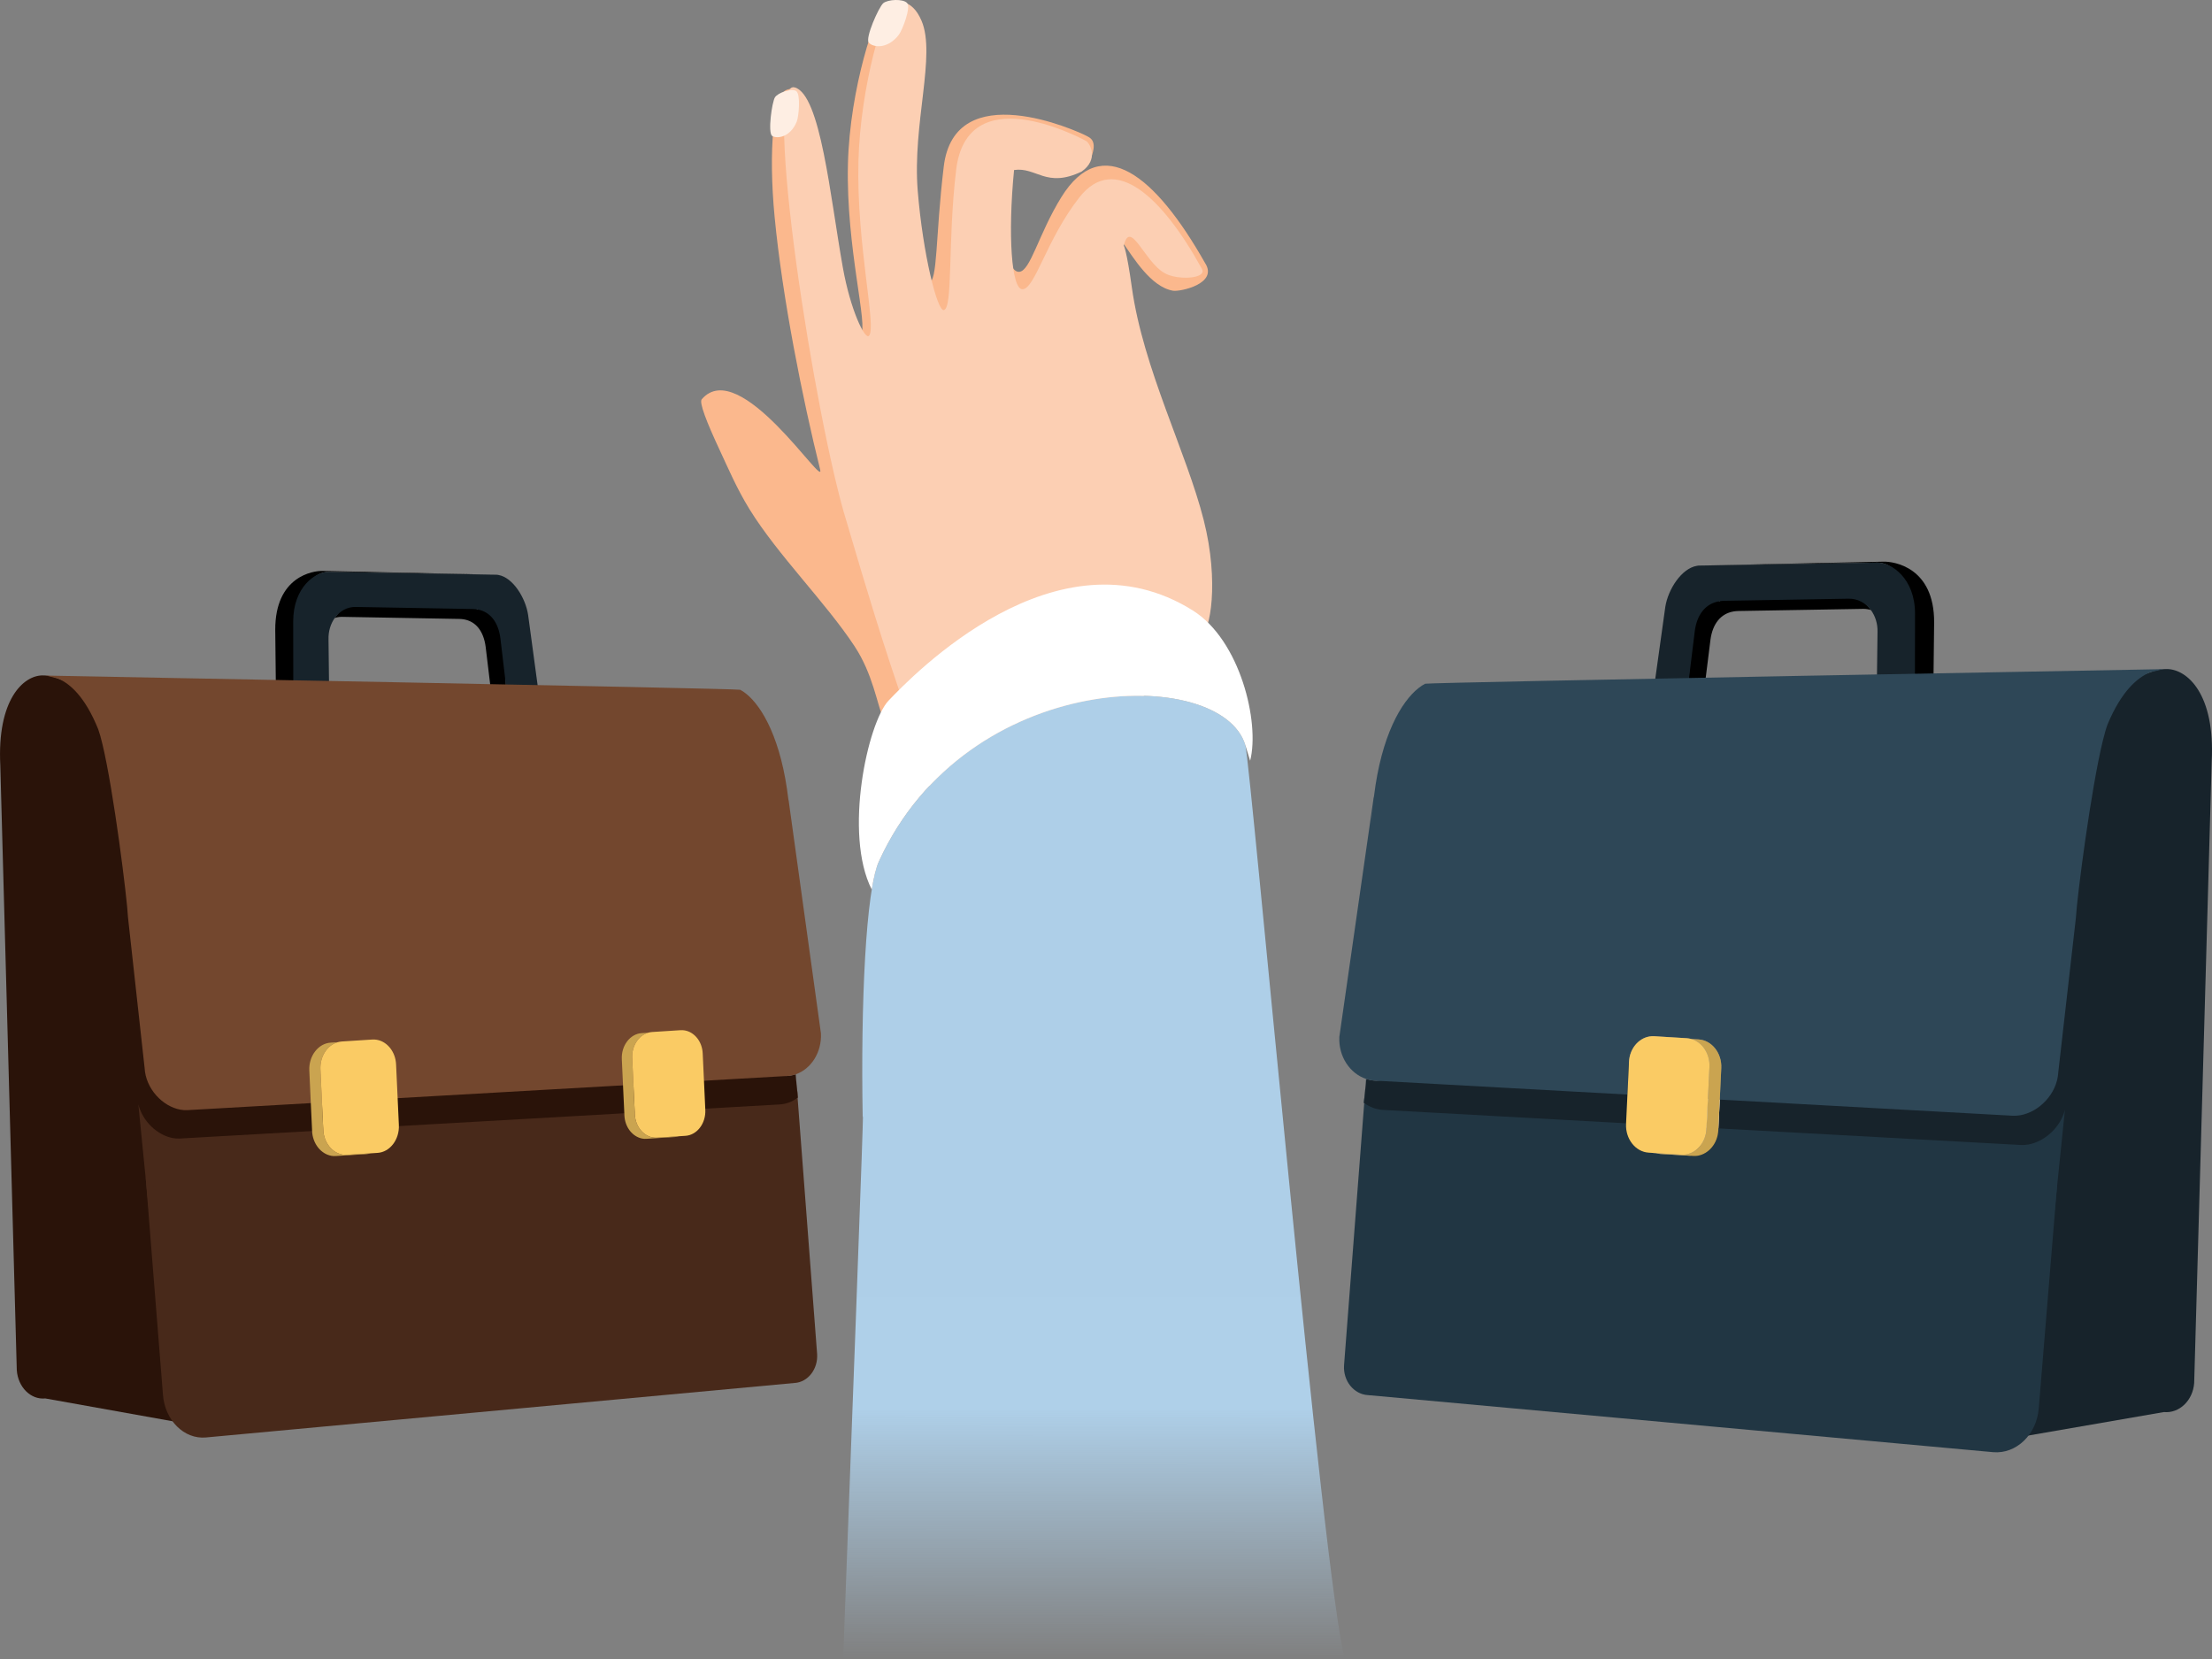 <?xml version="1.0" encoding="utf-8"?>
<!-- Generator: Adobe Illustrator 24.3.0, SVG Export Plug-In . SVG Version: 6.00 Build 0)  -->
<svg version="1.1" id="Layer_1" xmlns="http://www.w3.org/2000/svg" xmlns:xlink="http://www.w3.org/1999/xlink" x="0px" y="0px"
	 viewBox="0 0 160 120" style="enable-background:new 0 0 160 120;" xml:space="preserve">
<rect x="0" y="0" width="160" height="120" fill="#808080" stroke="none"/>
<style type="text/css">
	.st0{fill:#17232B;}
	.st1{fill:#213643;}
	.st2{fill:#2E4757;}
	.st3{fill:#E4E4E4;}
	.st4{fill:#CAA450;}
	.st5{fill:#FACB64;}
	.st6{fill:#2A1309;}
	.st7{fill:#48291A;}
	.st8{fill:#73472E;}
	.st9{fill:#FBB88D;}
	.st10{fill:#FCCFB3;}
	.st11{fill:#FEEEE3;}
	.st12{fill:url(#SVGID_1_);}
	.st13{fill:#FFFFFF;}
</style>
<g>
	<g>
		<g>
			<g>
				<path class="st0" d="M119.6,83.621l-0.813-6.732l-19.258,1.28c-0.245-0.01-0.477-0.052-0.698-0.124l-0.182,1.726
					c0.415,0.304,0.857,2.805,1.394,2.826L119.6,83.621z"/>
				<path class="st0" d="M105.548,100.072l25.807-3.803c0.074,0.05,14.525,7.665,14.605,7.698l10.559-1.829
					c1.113,0.109,2.1-0.832,2.192-2.103l1.267-44.951c0.257-4.886-1.769-6.676-3.234-6.69c-0.147-0.002-0.335,0.006-0.55,0.042
					c-0.2,0.035-0.422,0.091-0.664,0.193c-0.905,0.375-4.232,0.933-4.345,1.387l-26.787,29.522l-0.102,2.084L105.548,100.072
					L105.548,100.072z"/>
			</g>
			<path d="M124.027,43.147c-0.984,0.168-1.593,1.309-1.749,2.51l-0.114,3.489l1.202-0.019l0.358-2.865
				c0.157-1.141,0.735-1.875,1.67-2.034c0.114-0.019,0.231-0.03,0.351-0.032l9.037-0.155c0.198,0.001,0.382,0.028,0.551,0.086
				c-0.38-0.517-0.973-1.193-1.628-1.182l-9.002,0.154c-0.123,0.002-0.233,0.373-0.346,0.391 M123.424,40.901l12.355-0.205
				c1.029-0.028,2.437,1.145,2.428,3.717l-0.003,4.478l1.653-0.036l0.044-3.84c0.014-3.971-2.886-4.411-3.669-4.389l-12.796,0.273
				C123.431,40.898,123.426,40.901,123.424,40.901"/>
			<path class="st0" d="M122.739,40.928c-1.113,0.187-2.084,1.703-2.283,2.968l-0.738,5.289l2.441-0.038l0.43-3.504
				c0.159-1.2,0.778-1.983,1.764-2.151c0.116-0.018,0.234-0.031,0.358-0.034l9.001-0.153c0.657-0.013,1.234,0.307,1.616,0.823
				c0.313,0.425,0.497,0.983,0.478,1.594l-0.04,3.202l2.746-0.046l0.007-4.478c0.009-2.571-1.714-3.729-2.745-3.704l-12.351,0.205
				l-0.489,0.007C122.868,40.906,122.806,40.914,122.739,40.928"/>
			<path class="st1" d="M98.812,78.038l-1.594,20.725c-0.073,1.12,0.706,2.088,1.729,2.15l0.609-0.077l5.992-0.763l42.334-5.375
				l1.481-14.426c-0.329,1.285-1.477,2.313-2.668,2.517c-0.172,0.028-0.347,0.04-0.515,0.031l-21.885-1.201l-0.006,0.13
				c-0.046,0.949-0.683,1.707-1.48,1.846c-0.116,0.016-0.231,0.025-0.35,0.016l-2.351-0.141c-0.109-0.01-0.218-0.029-0.323-0.057
				l-0.534-0.034c-0.952-0.058-1.691-0.992-1.64-2.077l0.006-0.052l-17.522-0.964c-0.541-0.02-1.033-0.211-1.447-0.516l0.182-1.726
				C98.823,78.042,98.817,78.04,98.812,78.038"/>
			<g>
				<path class="st2" d="M98.808,78.04c0.006,0.001,0.013,0.005,0.019,0.005c0.219,0.073,0.455,0.115,0.697,0.124l18.189,1.002
					l0.114-2.358c0.045-0.947,0.681-1.707,1.479-1.842c0.116-0.017,0.231-0.026,0.352-0.019l2.346,0.142
					c0.112,0.009,0.223,0.028,0.327,0.056l0.531,0.033c0.953,0.058,1.693,0.994,1.641,2.077l-0.11,2.276l21.214,1.169
					c0.171,0.007,0.344-0.007,0.514-0.035c1.372-0.232,2.678-1.557,2.759-3.105l1.275-11.17c0.076-1.488,1.1-9.4,1.965-12.886
					c0.114-0.459,0.222-0.837,0.328-1.117c1.015-2.428,2.173-3.39,3.081-3.765l0.943-0.225c0,0-53.201,0.959-53.382,1.054
					c-0.155,0.078-0.315,0.179-0.475,0.307c-1.253,0.981-2.697,3.444-3.232,7.842c-0.076,0.63-0.134,1.3-0.17,2.01
					c0.034-0.709,0.092-1.38,0.17-2.01c-0.024,0.082-0.044,0.171-0.048,0.262l-2.457,17.135
					C96.811,76.415,97.634,77.644,98.808,78.04z"/>
			</g>
			<polyline class="st3" points="123.536,79.489 123.437,81.571 124.296,81.62 124.399,79.538 123.536,79.489 			"/>
			<path class="st4" d="M119.784,83.416c0.102,0.025,0.214,0.046,0.325,0.055l2.35,0.141c0.119,0.009,0.236,0.005,0.35-0.015
				c0.799-0.139,1.437-0.898,1.482-1.845l0.005-0.131l0,0l0.101-2.085l0.107-2.274c0.055-1.084-0.686-2.019-1.64-2.077l-0.53-0.031
				c0.791,0.222,1.361,1.063,1.316,2.02l-0.114,2.315l-0.099,2.082l-0.005,0.092c-0.046,0.948-0.684,1.706-1.48,1.843
				c-0.117,0.019-0.232,0.024-0.351,0.019L119.784,83.416z"/>
			<path class="st5" d="M119.307,74.972c-0.799,0.136-1.435,0.895-1.476,1.839l-0.113,2.355l-0.099,2.082l-0.002,0.052
				c-0.054,1.083,0.684,2.019,1.638,2.076l0.533,0.034l1.814,0.114c0.12,0.005,0.236,0,0.352-0.02
				c0.795-0.136,1.434-0.895,1.476-1.844l0.005-0.091l0.102-2.08l0.112-2.317c0.046-0.955-0.524-1.797-1.316-2.019
				c-0.101-0.028-0.214-0.046-0.323-0.055l-2.35-0.145C119.538,74.946,119.42,74.951,119.307,74.972"/>
			<g>
				<path class="st1" d="M138.739,86.974c1.607-0.558,4.078-0.169,5.489,0.86l1.486,1.082c1.411,1.03,3.202-4.872,3.064-2.973
					l-1.308,15.914c-0.141,1.899-1.627,3.331-3.303,3.182l-45.22-4.128c0,0,0.709-0.38,2.314-0.939L138.739,86.974z"/>
			</g>
		</g>
	</g>
	<g>
		<g>
			<g>
				<path class="st6" d="M56.405,82.138c0.505-0.02,0.921-2.454,1.311-2.75l-0.172-1.68c-0.208,0.07-0.426,0.111-0.657,0.121
					l-18.116-1.246l-0.765,6.551L56.405,82.138z"/>
				<path class="st6" d="M51.225,99.143l1.967-19.954l-0.096-2.028L8.292,50.433c-0.106-0.442-3.236-0.985-4.087-1.35
					c-0.227-0.099-0.436-0.153-0.624-0.188c-0.203-0.035-0.379-0.042-0.517-0.041c-1.378,0.014-3.284,1.756-3.042,6.51l1.192,43.742
					c0.087,1.237,1.015,2.153,2.062,2.047l9.933,1.78c0.075-0.031,13.67-7.442,13.739-7.491L51.225,99.143L51.225,99.143z"/>
			</g>
			<path d="M34.532,44.083c-0.106-0.018-0.21-0.379-0.325-0.381l-8.468-0.15c-0.617-0.011-1.174,0.647-1.532,1.15
				c0.159-0.057,0.333-0.082,0.519-0.084l8.501,0.151c0.113,0.002,0.223,0.013,0.33,0.031c0.879,0.155,1.423,0.869,1.571,1.98
				l0.336,2.788l1.131,0.018l-0.108-3.395c-0.147-1.169-0.72-2.279-1.646-2.442 M35.409,41.563c-0.002,0-0.006-0.003-0.01-0.002
				l-12.038-0.266c-0.736-0.021-3.465,0.406-3.452,4.271l0.041,3.737l1.555,0.035l-0.003-4.358
				c-0.009-2.503,1.315-3.645,2.284-3.617L35.409,41.563"/>
			<path class="st0" d="M36.053,41.589c-0.063-0.013-0.121-0.021-0.184-0.019l-0.46-0.007L23.79,41.364
				c-0.97-0.025-2.59,1.103-2.582,3.604l0.007,4.357l2.584,0.045l-0.037-3.116c-0.017-0.594,0.155-1.137,0.45-1.551
				c0.359-0.503,0.902-0.814,1.521-0.801l8.468,0.149c0.116,0.002,0.227,0.015,0.336,0.033c0.927,0.163,1.51,0.926,1.659,2.094
				l0.404,3.41l2.296,0.037L38.2,44.477C38.014,43.246,37.1,41.771,36.053,41.589"/>
			<path class="st7" d="M57.562,77.702c-0.004,0.002-0.01,0.004-0.018,0.006l0.172,1.68c-0.389,0.296-0.851,0.482-1.361,0.502
				L13,82.354c-0.158,0.008-0.323-0.003-0.484-0.031c-1.12-0.198-2.2-1.2-2.51-2.45l1.393,14.038l39.826,5.231l5.68,0.817
				l0.573,0.075c0.963-0.06,1.696-1.003,1.627-2.092L57.562,77.702"/>
			<g>
				<path class="st8" d="M59.381,74.751l-2.311-16.674c-0.004-0.089-0.022-0.175-0.045-0.255c0.073,0.613,0.127,1.265,0.16,1.956
					c-0.034-0.69-0.088-1.343-0.16-1.956c-0.503-4.28-1.861-6.677-3.04-7.631c-0.151-0.125-0.301-0.223-0.447-0.299
					c-0.17-0.093-50.219-1.026-50.219-1.026l0.887,0.219c0.854,0.366,1.944,1.301,2.898,3.664c0.1,0.273,0.202,0.641,0.308,1.087
					c0.814,3.392,1.777,11.092,1.849,12.54l1.199,10.869c0.076,1.506,1.305,2.795,2.596,3.021c0.159,0.028,0.323,0.042,0.483,0.034
					l43.353-2.469c0.228-0.009,0.45-0.05,0.656-0.121c0.006,0,0.012-0.004,0.018-0.005C58.67,77.318,59.445,76.122,59.381,74.751z"
					/>
			</g>
			<path class="st4" d="M25.104,83.533c-0.112,0.005-0.22,0-0.33-0.018c-0.749-0.134-1.35-0.871-1.393-1.794l-0.004-0.09
				l-0.093-2.026l-0.107-2.253c-0.042-0.932,0.494-1.75,1.238-1.966l-0.499,0.031c-0.897,0.057-1.594,0.967-1.542,2.021l0.101,2.213
				l0.095,2.029l0,0l0.004,0.128c0.042,0.921,0.642,1.659,1.394,1.795c0.107,0.02,0.217,0.023,0.329,0.015l2.21-0.137
				c0.104-0.009,0.209-0.029,0.305-0.054L25.104,83.533z"/>
			<path class="st5" d="M27.261,75.211c-0.107-0.02-0.218-0.026-0.331-0.019l-2.211,0.142c-0.103,0.009-0.209,0.026-0.304,0.054
				c-0.746,0.217-1.281,1.035-1.238,1.965l0.105,2.255l0.096,2.024l0.004,0.089c0.04,0.924,0.641,1.662,1.389,1.794
				c0.109,0.02,0.219,0.025,0.331,0.02l1.707-0.111l0.501-0.033c0.897-0.056,1.592-0.967,1.541-2.021l-0.002-0.051l-0.093-2.026
				l-0.106-2.292C28.612,76.082,28.013,75.343,27.261,75.211"/>
			<g>
				<path class="st7" d="M55.258,99.046c1.509,0.544,2.22,0.987,2.22,0.987l-42.584,3.943c-1.577,0.145-2.975-1.249-3.107-3.096
					l-1.231-15.486c-0.13-1.848,1.555,3.895,2.883,2.893l1.398-1.053c1.328-1.002,3.653-1.38,5.164-0.837L55.258,99.046z"/>
			</g>
			<path class="st4" d="M47.524,82.291c-0.104,0.005-0.205,0-0.308-0.017c-0.698-0.124-1.258-0.812-1.298-1.672l-0.004-0.084
				l-0.087-1.888l-0.1-2.099c-0.039-0.868,0.461-1.631,1.154-1.832l-0.465,0.029c-0.836,0.053-1.486,0.901-1.438,1.884l0.094,2.063
				l0.089,1.891l0,0l0.004,0.119c0.039,0.858,0.598,1.547,1.299,1.673c0.1,0.018,0.202,0.022,0.307,0.014l2.06-0.128
				c0.097-0.009,0.195-0.027,0.285-0.05L47.524,82.291z"/>
			<path class="st5" d="M49.535,74.534c-0.1-0.019-0.203-0.024-0.308-0.018l-2.061,0.132c-0.096,0.008-0.195,0.024-0.283,0.05
				c-0.695,0.202-1.194,0.965-1.154,1.832l0.098,2.101l0.089,1.887l0.004,0.083c0.037,0.861,0.597,1.549,1.294,1.672
				c0.102,0.018,0.204,0.023,0.309,0.018l1.591-0.103l0.467-0.031c0.836-0.052,1.484-0.901,1.436-1.883l-0.002-0.048l-0.087-1.889
				l-0.099-2.136C50.794,75.346,50.236,74.657,49.535,74.534"/>
		</g>
	</g>
	<g>
		<path class="st9" d="M84.849,21.029c-3.228-0.545-5.103-8.651-3.896,0.019c0.818,5.875,4.012,11.798,5.256,16.715
			c1.138,4.49,1.32,7.977,0.672,8.178c-1.848,0.575-11.292,15.849-18.14,12.1c-0.761-0.414-3.481-2.661-4.819-5.955
			c-0.496-1.217-0.792-3.337-2.108-5.339c-2.082-3.166-5.556-6.598-7.607-9.924c-0.924-1.502-1.564-3.016-2.127-4.219
			c-0.99-2.116-1.515-3.492-1.323-3.72c2.739-3.208,8.949,6.617,8.566,5.078c-1.269-5.083-2.736-12.433-3.293-18.275
			c-0.465-4.847-0.068-8.761,0.821-9.169c2.21-1.012,2.51,7.913,3.431,13.057c0.546,3.054,1.675,4.942,1.974,4.66
			c0.593-0.563-1.07-6.279-0.923-12.362c0.131-5.516,2.043-11.156,2.659-11.407c0.196-0.079,1.098-0.535,1.822,1.17
			c1.065,2.495-0.555,7.379-0.16,12.237c0.372,4.564,1.046,6.721,1.525,6.601c0.668-0.159,0.463-3.249,1.085-8.426
			c0.787-6.569,9.625-2.6,10.357-2.205c0.286,0.154,0.843,0.398,0.176,1.865c-1.971,1.924-5.749-1.455-6.059,0.818
			c-0.458,4.692,0.173,7.164,0.971,7.136c0.827-0.031,1.402-2.727,3.064-5.406c2.931-4.723,6.796-1.58,10.383,4.752
			C88.167,20.522,85.356,21.114,84.849,21.029z"/>
		<path class="st10" d="M84.206,19.735c-1.408-0.798-2.461-3.939-2.918-1.968c0,0,0.203,0.31,0.581,3.019
			c0.818,5.874,3.956,11.919,5.2,16.837c1.137,4.489,0.46,8.115-0.188,8.316c-1.848,0.575-11.292,15.849-18.14,12.1
			c-2.038-1.115-7.007-18.702-7.517-20.348c-2.231-7.179-6.177-32.022-3.747-31.371c1.883,0.507,2.569,7.895,3.489,13.035
			c0.547,3.058,1.585,5.219,1.884,4.937c0.593-0.561-0.902-6.508-0.758-12.591c0.132-5.518,1.9-11.238,2.516-11.492
			c0.196-0.079,1.324-0.412,2.049,1.292c1.064,2.494-0.67,7.448-0.275,12.305c0.372,4.564,1.414,8.737,1.892,8.622
			c0.667-0.164,0.267-4.959,0.886-10.136c0.788-6.57,8.661-2.492,9.393-2.099c0.286,0.156,0.95,1.337-0.317,2.217
			c-2.569,1.232-3.273-0.352-4.886-0.112c-0.46,4.693-0.186,8.652,0.611,8.624c0.916-0.034,1.734-3.623,4.125-6.659
			c2.535-3.218,5.971-0.052,8.845,5.174C87.374,20.181,85.098,20.298,84.206,19.735z"/>
		<path class="st11" d="M62.844,3.087c0.282,0.327,1.313,0.516,2.154-0.548c0.268-0.337,0.904-1.99,0.618-2.317
			c-0.283-0.326-1.402-0.27-1.731,0.011C63.562,0.52,62.56,2.763,62.844,3.087z"/>
		<path class="st11" d="M55.855,9.832c0.334,0.218,1.298,0.123,1.774-1.031c0.152-0.37,0.295-1.996-0.039-2.214
			c-0.334-0.22-1.313,0.112-1.533,0.449C55.84,7.371,55.521,9.614,55.855,9.832z"/>
		
			<linearGradient id="SVGID_1_" gradientUnits="userSpaceOnUse" x1="66.149" y1="2.307" x2="99.564" y2="63.446" gradientTransform="matrix(0.877 -0.48 -0.48 -0.877 22.194 153.748)">
			<stop  offset="0" style="stop-color:#AECFE8;stop-opacity:0"/>
			<stop  offset="0.258" style="stop-color:#AECFE8;stop-opacity:0.998"/>
			<stop  offset="0.363" style="stop-color:#AECFE8;stop-opacity:0.998"/>
			<stop  offset="1" style="stop-color:#AECFE8"/>
		</linearGradient>
		<path class="st12" d="M60.987,120c1.678-44.635,1.42-38.828,1.414-39.198c-0.148-8.227,0.225-16.411,1.173-18.492
			c6.367-13.978,24.789-14.211,26.506-8.403c0.374,1.26,5.657,60.805,7.201,66.093"/>
		<path class="st13" d="M63.574,62.31c6.367-13.978,24.789-14.211,26.506-8.403c0.075,0.25,0.193,0.631,0.347,1.115
			c0.71-2.775-0.725-8.715-4.142-10.861c-9.848-6.184-20.324,4.754-22.01,6.513c-1.503,1.571-3.274,9.636-1.218,13.673
			C63.204,63.442,63.375,62.743,63.574,62.31z"/>
	</g>
</g>
</svg>
